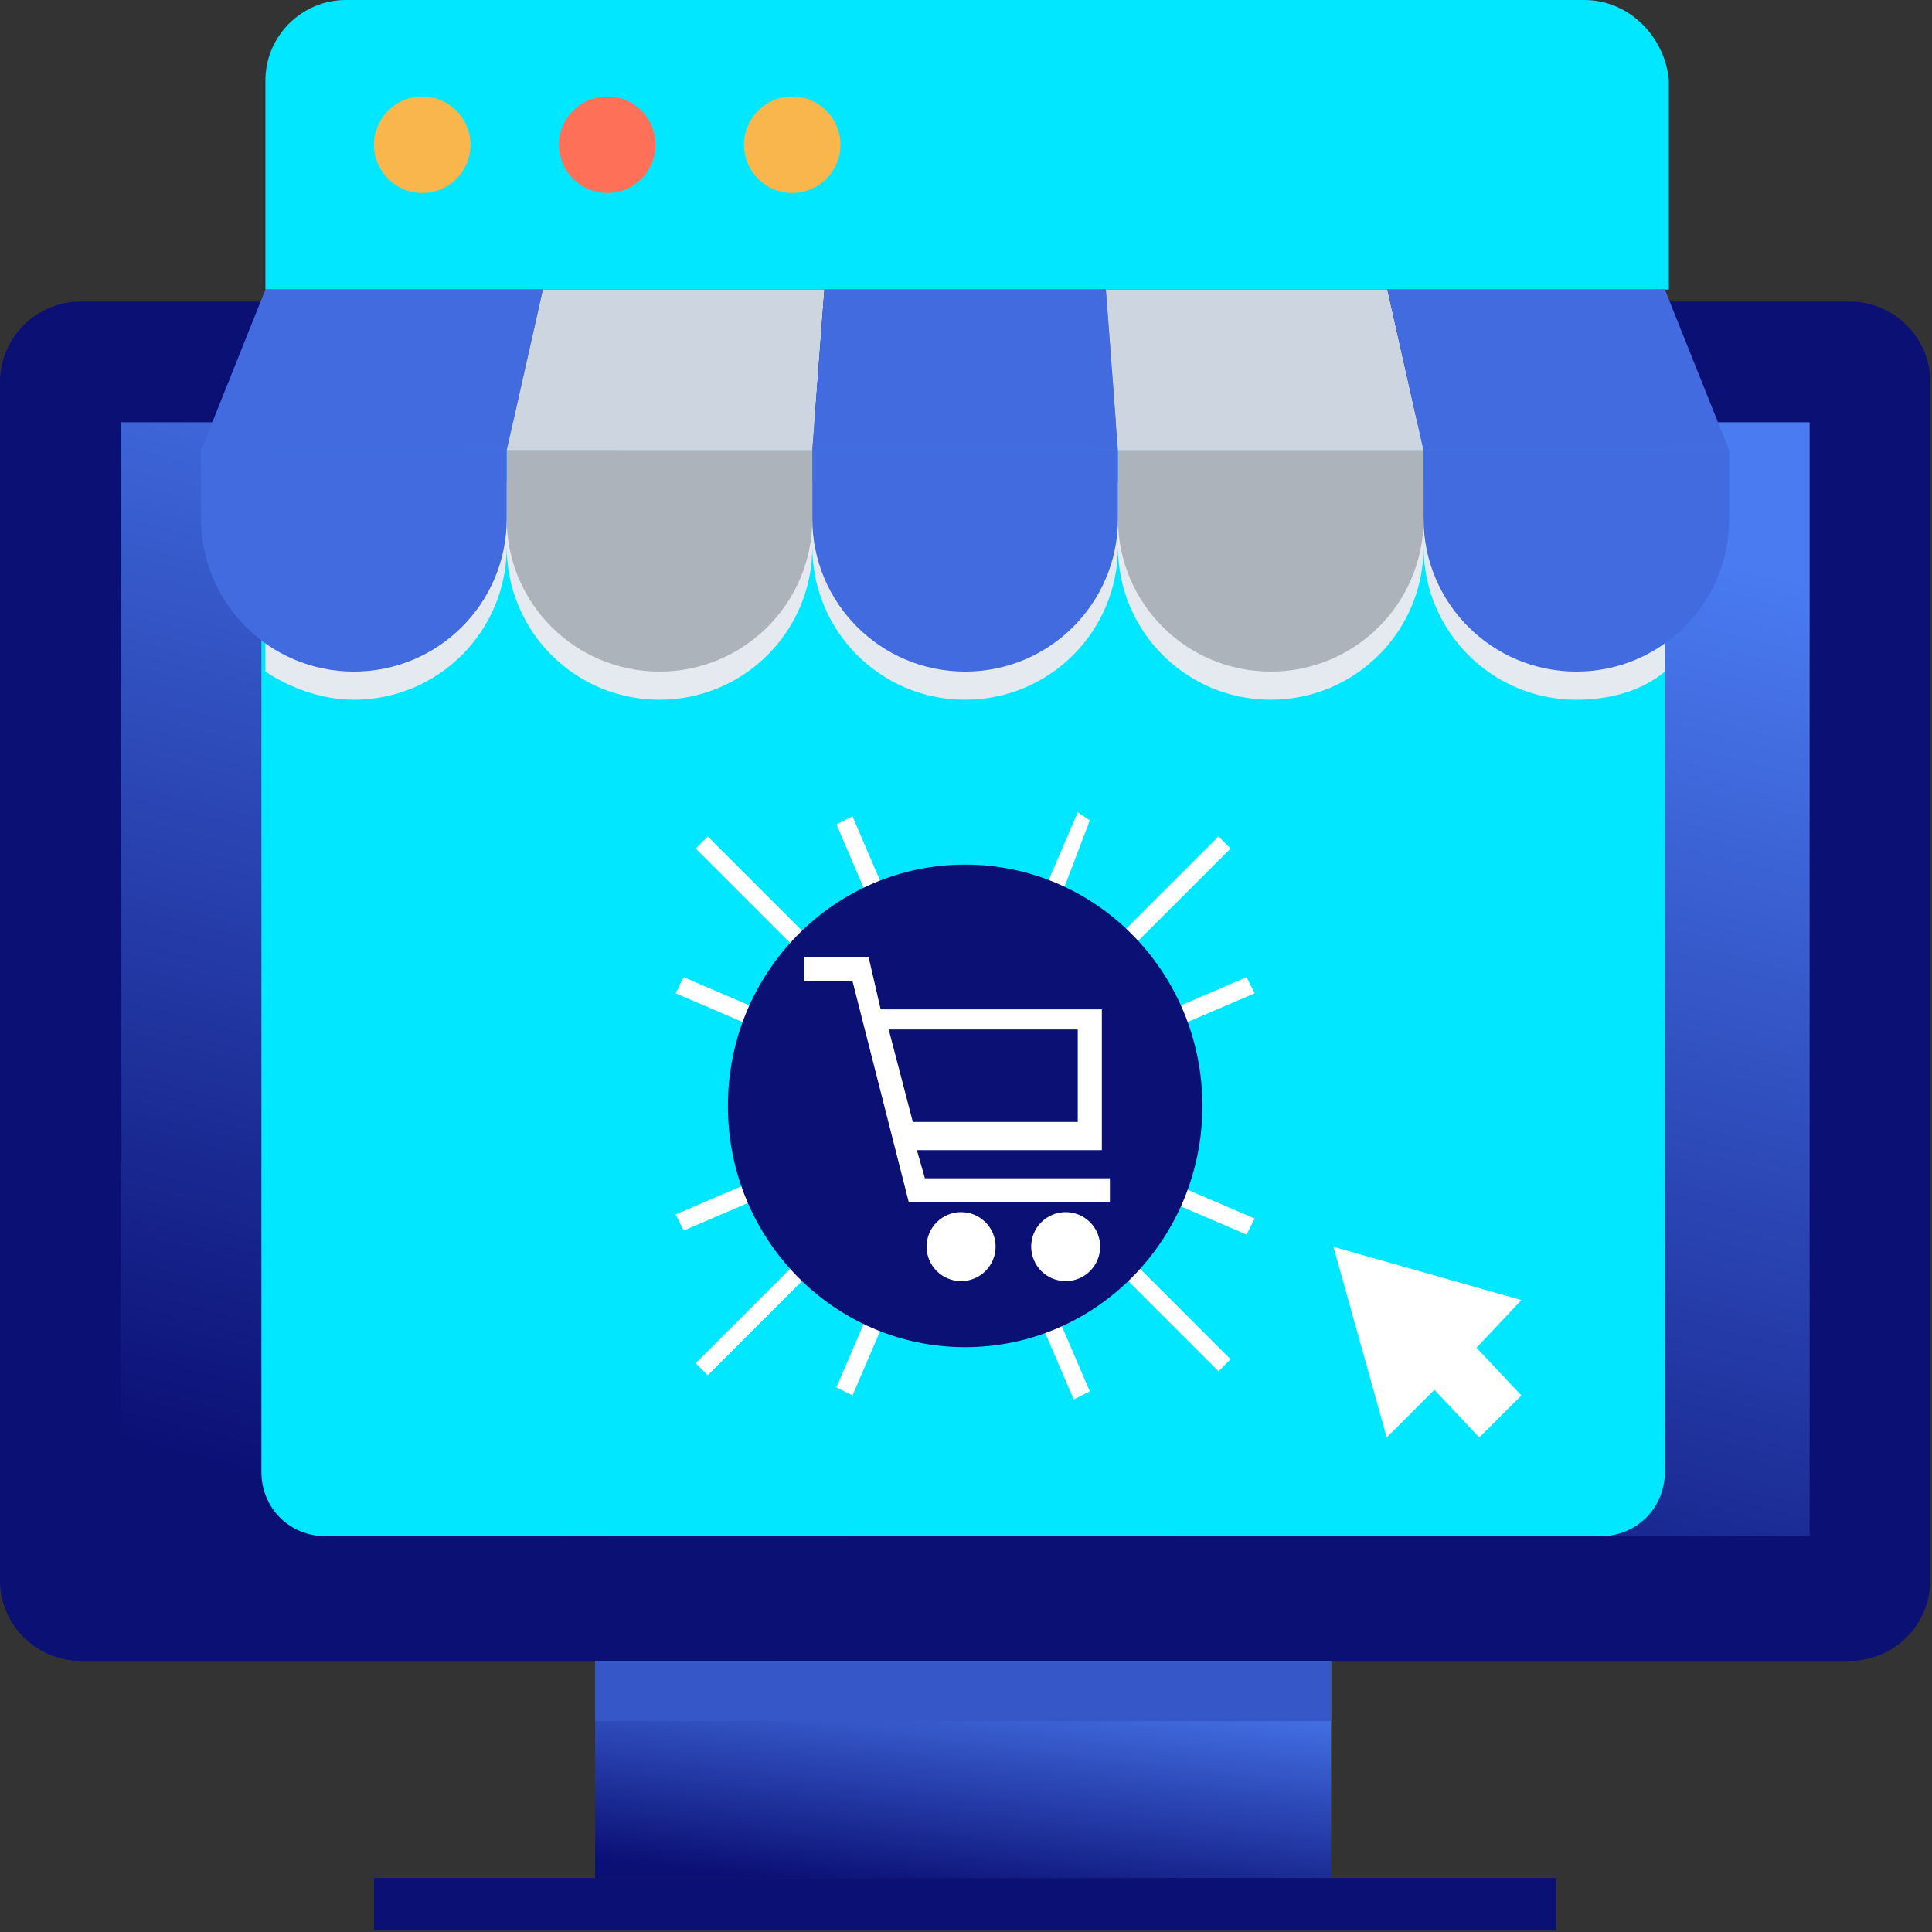 <?xml version="1.0" encoding="UTF-8"?>
<svg width="56px" height="56px" viewBox="0 0 56 56" version="1.1" xmlns="http://www.w3.org/2000/svg" xmlns:xlink="http://www.w3.org/1999/xlink">
    <rect x="0" y="0" width="56" height="56" fill="#333333" stroke="none"/>
    <!-- Generator: Sketch 49.2 (51160) - http://www.bohemiancoding.com/sketch -->
    <title>retail</title>
    <desc>Created with Sketch.</desc>
    <defs>
        <linearGradient x1="61.786%" y1="0%" x2="23.212%" y2="100%" id="linearGradient-1">
            <stop stop-color="#4A7BF1" offset="0%"></stop>
            <stop stop-color="#0B1075" offset="100%"></stop>
        </linearGradient>
    </defs>
    <g id="Page-1" stroke="none" stroke-width="1" fill="none" fill-rule="evenodd">
        <g id="Artboard" transform="translate(-569, -860)" fill-rule="nonzero">
            <g id="retail" transform="translate(569, 860)">
                <path d="M53.619,8.742 L2.331,8.742 C1.049,8.742 0,9.791 0,11.073 L0,45.809 C0,47.091 1.049,48.14 2.331,48.14 L53.619,48.14 C54.901,48.14 55.95,47.091 55.95,45.809 L55.95,11.073 C55.95,9.791 54.901,8.742 53.619,8.742 Z" id="Shape" fill="#0B1075"></path>
                <rect id="Rectangle-path" fill="url(#linearGradient-1)" x="3.497" y="12.239" width="48.956" height="32.288"></rect>
                <rect id="Rectangle-path" fill="url(#linearGradient-1)" x="17.251" y="48.14" width="21.331" height="6.294"></rect>
                <rect id="Rectangle-path" fill="#0B1075" x="10.84" y="54.435" width="34.269" height="1.515"></rect>
                <rect id="Rectangle-path" fill="#3557C8" x="17.251" y="48.14" width="21.331" height="1.748"></rect>
                <path d="M48.257,13.055 L48.257,42.662 C48.257,43.711 47.441,44.527 46.392,44.527 L9.442,44.527 C8.393,44.527 7.577,43.711 7.577,42.662 L7.577,13.055 L48.257,13.055 Z" id="Shape" fill="#00E7FF"></path>
                <g id="Group" transform="translate(17.291, 21.307)" fill="#FFFFFF">
                    <path d="M18.377,3.288 L15.23,6.435 C15.114,6.318 14.997,6.202 14.88,6.085 L18.028,2.938 L18.377,3.288 Z" id="Shape"></path>
                    <path d="M6.371,15.41 L3.224,18.558 L2.874,18.208 L6.022,15.061 C6.138,15.177 6.255,15.294 6.371,15.41 Z" id="Shape"></path>
                    <path d="M18.377,18.091 L18.028,18.441 L14.997,15.41 C15.114,15.294 15.23,15.177 15.347,15.061 L18.377,18.091 Z" id="Shape"></path>
                    <path d="M6.371,6.085 C6.255,6.202 6.138,6.319 6.022,6.435 L2.874,3.288 L3.224,2.938 L6.371,6.085 Z" id="Shape"></path>
                    <path d="M8.469,4.803 C8.353,4.803 8.236,4.92 8.003,5.036 L6.954,2.588 L7.42,2.355 L8.469,4.803 Z" id="Shape"></path>
                    <path d="M14.298,19.024 L13.831,19.257 L12.782,16.809 C12.899,16.809 13.015,16.693 13.248,16.576 L14.298,19.024 Z" id="Shape"></path>
                    <path d="M4.973,8.067 C4.856,8.183 4.856,8.3 4.739,8.533 L2.292,7.484 L2.525,7.018 L4.973,8.067 Z" id="Shape"></path>
                    <path d="M19.077,14.012 L18.843,14.478 L16.396,13.429 C16.512,13.312 16.512,13.196 16.629,12.963 L19.077,14.012 Z" id="Shape"></path>
                    <path d="M4.973,13.312 L2.525,14.361 L2.292,13.895 L4.739,12.846 C4.856,13.079 4.856,13.196 4.973,13.312 Z" id="Shape"></path>
                    <path d="M19.077,7.484 L16.629,8.533 C16.629,8.417 16.512,8.3 16.396,8.067 L18.843,7.018 L19.077,7.484 Z" id="Shape"></path>
                    <path d="M8.469,16.693 L7.42,19.14 L6.954,18.907 L8.003,16.459 C8.236,16.576 8.353,16.576 8.469,16.693 Z" id="Shape"></path>
                    <path d="M14.298,2.472 L13.365,4.92 C13.248,4.803 13.132,4.803 12.899,4.687 L13.948,2.239 L14.298,2.472 Z" id="Shape"></path>
                </g>
                <path d="M45.926,0 L10.024,0 C8.742,0 7.693,1.049 7.693,2.331 L7.693,8.393 L48.373,8.393 L48.373,2.331 C48.257,1.049 47.208,0 45.926,0 Z" id="Shape" fill="#00E7FF"></path>
                <polygon id="Shape" fill="#FFFFFF" points="38.651 36.139 40.195 41.667 41.577 40.285 42.878 41.667 44.098 40.448 42.797 39.066 44.098 37.684"></polygon>
                <circle id="Oval" fill="#F8B64C" cx="22.963" cy="4.196" r="1.399"></circle>
                <circle id="Oval" fill="#FF7058" cx="17.601" cy="4.196" r="1.399"></circle>
                <circle id="Oval" fill="#F8B64C" cx="12.239" cy="4.196" r="1.399"></circle>
                <path d="M48.257,13.988 L48.257,19.466 C47.557,20.049 46.625,20.282 45.692,20.282 C43.245,20.282 41.263,18.3 41.263,15.852 C41.263,18.3 39.282,20.282 36.834,20.282 C34.386,20.282 32.404,18.3 32.404,15.852 C32.404,18.3 30.423,20.282 27.975,20.282 C25.527,20.282 23.546,18.3 23.546,15.852 C23.546,18.3 21.564,20.282 19.116,20.282 C16.668,20.282 14.687,18.3 14.687,15.852 C14.687,18.3 12.705,20.282 10.258,20.282 C9.325,20.282 8.393,19.932 7.693,19.466 L7.693,13.988 C7.693,13.988 48.257,13.988 48.257,13.988 Z" id="Shape" fill="#E4EAEF"></path>
                <polygon id="Shape" fill="#416BDF" points="14.687 13.055 5.828 13.055 7.693 8.393 15.736 8.393"></polygon>
                <polygon id="Shape" fill="#CDD6E0" points="23.546 13.055 14.687 13.055 15.736 8.393 23.895 8.393"></polygon>
                <polygon id="Shape" fill="#416BDF" points="32.404 13.055 23.546 13.055 23.895 8.393 32.055 8.393"></polygon>
                <polygon id="Shape" fill="#CDD6E0" points="41.263 13.055 32.404 13.055 32.055 8.393 40.214 8.393"></polygon>
                <polygon id="Shape" fill="#416BDF" points="50.122 13.055 41.263 13.055 40.214 8.393 48.257 8.393"></polygon>
                <g id="Group" transform="translate(14.614, 13.052)" fill="#ACB3BA">
                    <path d="M0.073,1.985 C0.073,4.433 2.055,6.414 4.503,6.414 C6.95,6.414 8.932,4.433 8.932,1.985 L8.932,0.003 L0.073,0.003 L0.073,1.985 Z" id="Shape"></path>
                    <path d="M17.791,0.003 L17.791,1.985 C17.791,4.433 19.772,6.414 22.22,6.414 C24.668,6.414 26.65,4.433 26.65,1.985 L26.65,0.003 C26.65,0.003 17.791,0.003 17.791,0.003 Z" id="Shape"></path>
                </g>
                <g id="Group" transform="translate(5.801, 13.052)" fill="#416BDF">
                    <path d="M0.027,1.985 C0.027,4.433 2.009,6.414 4.457,6.414 C6.905,6.414 8.886,4.433 8.886,1.985 L8.886,0.003 L0.027,0.003 L0.027,1.985 Z" id="Shape"></path>
                    <path d="M17.745,1.985 C17.745,4.433 19.726,6.414 22.174,6.414 C24.622,6.414 26.603,4.433 26.603,1.985 L26.603,0.003 L17.745,0.003 L17.745,1.985 Z" id="Shape"></path>
                    <path d="M35.462,0.003 L35.462,1.985 C35.462,4.433 37.444,6.414 39.892,6.414 C42.339,6.414 44.321,4.433 44.321,1.985 L44.321,0.003 C44.321,0.003 35.462,0.003 35.462,0.003 Z" id="Shape"></path>
                </g>
                <ellipse id="Oval" fill="#0B1075" cx="27.975" cy="32.055" rx="6.877" ry="6.994"></ellipse>
                <g id="Group" transform="translate(23.203, 27.665)" fill="#FFFFFF">
                    <path d="M3.606,6.487 L3.373,5.672 L8.735,5.672 L8.735,1.592 L2.324,1.592 L1.974,0.077 L0.109,0.077 L0.109,0.776 L1.508,0.776 L3.14,7.187 L8.968,7.187 L8.968,6.487 L3.606,6.487 Z M8.036,2.175 L8.036,4.856 L3.256,4.856 L2.557,2.175 L8.036,2.175 Z" id="Shape"></path>
                    <circle id="Oval" cx="4.655" cy="8.469" r="1"></circle>
                    <circle id="Oval" cx="7.686" cy="8.469" r="1"></circle>
                </g>
            </g>
        </g>
    </g>
</svg>